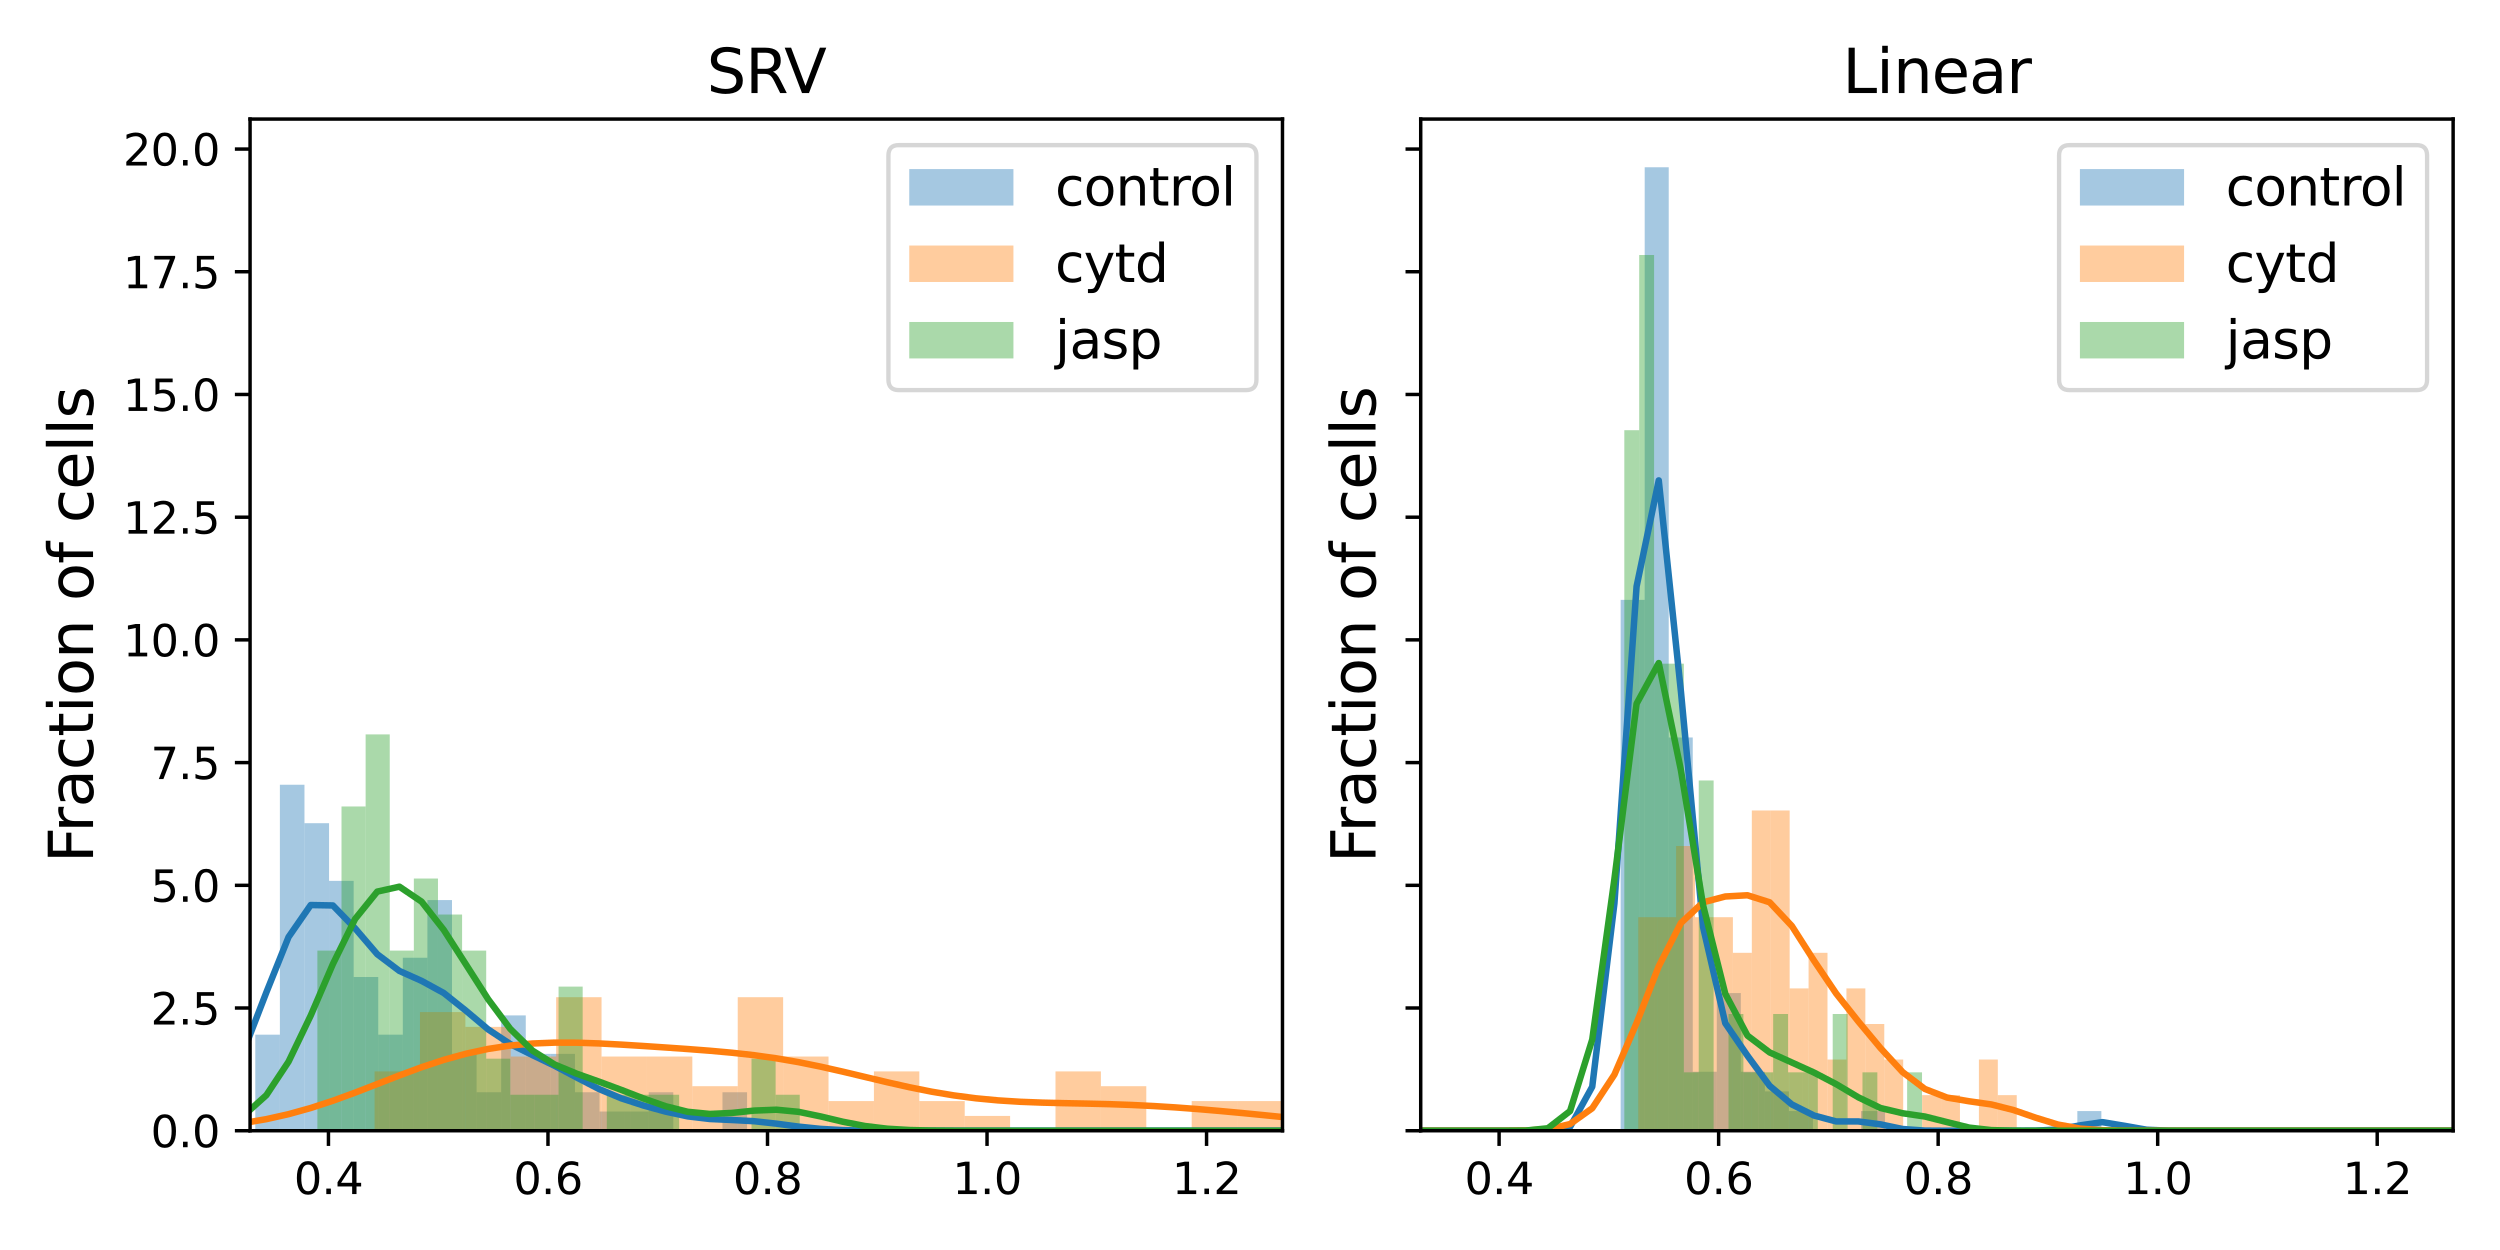 <?xml version="1.0" encoding="utf-8" standalone="no"?>
<!DOCTYPE svg PUBLIC "-//W3C//DTD SVG 1.1//EN"
  "http://www.w3.org/Graphics/SVG/1.1/DTD/svg11.dtd">
<svg xmlns:xlink="http://www.w3.org/1999/xlink" width="576pt" height="288pt" viewBox="0 0 576 288" xmlns="http://www.w3.org/2000/svg" version="1.1">
 <defs>
  <style type="text/css">*{stroke-linejoin: round; stroke-linecap: butt}</style>
 </defs>
 <g id="figure_1">
  <g id="patch_1">
   <path d="M 0 288 
L 576 288 
L 576 0 
L 0 0 
z
" style="fill: #ffffff"/>
  </g>
  <g id="axes_1">
   <g id="patch_2">
    <path d="M 57.615 260.522 
L 295.483 260.522 
L 295.483 27.438 
L 57.615 27.438 
z
" style="fill: #ffffff"/>
   </g>
   <g id="patch_3">
    <path d="M 58.82 260.522 
L 64.485 260.522 
L 64.485 238.38 
L 58.82 238.38 
z
" clip-path="url(#p8bedaf3cdc)" style="fill: #1f77b4; opacity: 0.4"/>
   </g>
   <g id="patch_4">
    <path d="M 64.485 260.522 
L 70.15 260.522 
L 70.15 180.81 
L 64.485 180.81 
z
" clip-path="url(#p8bedaf3cdc)" style="fill: #1f77b4; opacity: 0.4"/>
   </g>
   <g id="patch_5">
    <path d="M 70.15 260.522 
L 75.815 260.522 
L 75.815 189.667 
L 70.15 189.667 
z
" clip-path="url(#p8bedaf3cdc)" style="fill: #1f77b4; opacity: 0.4"/>
   </g>
   <g id="patch_6">
    <path d="M 75.815 260.522 
L 81.48 260.522 
L 81.48 202.952 
L 75.815 202.952 
z
" clip-path="url(#p8bedaf3cdc)" style="fill: #1f77b4; opacity: 0.4"/>
   </g>
   <g id="patch_7">
    <path d="M 81.48 260.522 
L 87.146 260.522 
L 87.146 225.094 
L 81.48 225.094 
z
" clip-path="url(#p8bedaf3cdc)" style="fill: #1f77b4; opacity: 0.4"/>
   </g>
   <g id="patch_8">
    <path d="M 87.146 260.522 
L 92.811 260.522 
L 92.811 238.38 
L 87.146 238.38 
z
" clip-path="url(#p8bedaf3cdc)" style="fill: #1f77b4; opacity: 0.4"/>
   </g>
   <g id="patch_9">
    <path d="M 92.811 260.522 
L 98.476 260.522 
L 98.476 220.666 
L 92.811 220.666 
z
" clip-path="url(#p8bedaf3cdc)" style="fill: #1f77b4; opacity: 0.4"/>
   </g>
   <g id="patch_10">
    <path d="M 98.476 260.522 
L 104.141 260.522 
L 104.141 207.381 
L 98.476 207.381 
z
" clip-path="url(#p8bedaf3cdc)" style="fill: #1f77b4; opacity: 0.4"/>
   </g>
   <g id="patch_11">
    <path d="M 104.141 260.522 
L 109.806 260.522 
L 109.806 242.808 
L 104.141 242.808 
z
" clip-path="url(#p8bedaf3cdc)" style="fill: #1f77b4; opacity: 0.4"/>
   </g>
   <g id="patch_12">
    <path d="M 109.806 260.522 
L 115.472 260.522 
L 115.472 251.665 
L 109.806 251.665 
z
" clip-path="url(#p8bedaf3cdc)" style="fill: #1f77b4; opacity: 0.4"/>
   </g>
   <g id="patch_13">
    <path d="M 115.472 260.522 
L 121.137 260.522 
L 121.137 233.951 
L 115.472 233.951 
z
" clip-path="url(#p8bedaf3cdc)" style="fill: #1f77b4; opacity: 0.4"/>
   </g>
   <g id="patch_14">
    <path d="M 121.137 260.522 
L 126.802 260.522 
L 126.802 242.808 
L 121.137 242.808 
z
" clip-path="url(#p8bedaf3cdc)" style="fill: #1f77b4; opacity: 0.4"/>
   </g>
   <g id="patch_15">
    <path d="M 126.802 260.522 
L 132.467 260.522 
L 132.467 242.808 
L 126.802 242.808 
z
" clip-path="url(#p8bedaf3cdc)" style="fill: #1f77b4; opacity: 0.4"/>
   </g>
   <g id="patch_16">
    <path d="M 132.467 260.522 
L 138.132 260.522 
L 138.132 251.665 
L 132.467 251.665 
z
" clip-path="url(#p8bedaf3cdc)" style="fill: #1f77b4; opacity: 0.4"/>
   </g>
   <g id="patch_17">
    <path d="M 138.132 260.522 
L 143.798 260.522 
L 143.798 256.093 
L 138.132 256.093 
z
" clip-path="url(#p8bedaf3cdc)" style="fill: #1f77b4; opacity: 0.4"/>
   </g>
   <g id="patch_18">
    <path d="M 143.798 260.522 
L 149.463 260.522 
L 149.463 256.093 
L 143.798 256.093 
z
" clip-path="url(#p8bedaf3cdc)" style="fill: #1f77b4; opacity: 0.4"/>
   </g>
   <g id="patch_19">
    <path d="M 149.463 260.522 
L 155.128 260.522 
L 155.128 251.665 
L 149.463 251.665 
z
" clip-path="url(#p8bedaf3cdc)" style="fill: #1f77b4; opacity: 0.4"/>
   </g>
   <g id="patch_20">
    <path d="M 155.128 260.522 
L 160.793 260.522 
L 160.793 260.522 
L 155.128 260.522 
z
" clip-path="url(#p8bedaf3cdc)" style="fill: #1f77b4; opacity: 0.4"/>
   </g>
   <g id="patch_21">
    <path d="M 160.793 260.522 
L 166.458 260.522 
L 166.458 260.522 
L 160.793 260.522 
z
" clip-path="url(#p8bedaf3cdc)" style="fill: #1f77b4; opacity: 0.4"/>
   </g>
   <g id="patch_22">
    <path d="M 166.458 260.522 
L 172.124 260.522 
L 172.124 251.665 
L 166.458 251.665 
z
" clip-path="url(#p8bedaf3cdc)" style="fill: #1f77b4; opacity: 0.4"/>
   </g>
   <g id="patch_23">
    <path d="M 86.303 260.522 
L 96.762 260.522 
L 96.762 246.849 
L 86.303 246.849 
z
" clip-path="url(#p8bedaf3cdc)" style="fill: #ff7f0e; opacity: 0.4"/>
   </g>
   <g id="patch_24">
    <path d="M 96.762 260.522 
L 107.221 260.522 
L 107.221 233.177 
L 96.762 233.177 
z
" clip-path="url(#p8bedaf3cdc)" style="fill: #ff7f0e; opacity: 0.4"/>
   </g>
   <g id="patch_25">
    <path d="M 107.221 260.522 
L 117.68 260.522 
L 117.68 236.595 
L 107.221 236.595 
z
" clip-path="url(#p8bedaf3cdc)" style="fill: #ff7f0e; opacity: 0.4"/>
   </g>
   <g id="patch_26">
    <path d="M 117.68 260.522 
L 128.139 260.522 
L 128.139 243.431 
L 117.68 243.431 
z
" clip-path="url(#p8bedaf3cdc)" style="fill: #ff7f0e; opacity: 0.4"/>
   </g>
   <g id="patch_27">
    <path d="M 128.139 260.522 
L 138.598 260.522 
L 138.598 229.759 
L 128.139 229.759 
z
" clip-path="url(#p8bedaf3cdc)" style="fill: #ff7f0e; opacity: 0.4"/>
   </g>
   <g id="patch_28">
    <path d="M 138.598 260.522 
L 149.057 260.522 
L 149.057 243.431 
L 138.598 243.431 
z
" clip-path="url(#p8bedaf3cdc)" style="fill: #ff7f0e; opacity: 0.4"/>
   </g>
   <g id="patch_29">
    <path d="M 149.057 260.522 
L 159.516 260.522 
L 159.516 243.431 
L 149.057 243.431 
z
" clip-path="url(#p8bedaf3cdc)" style="fill: #ff7f0e; opacity: 0.4"/>
   </g>
   <g id="patch_30">
    <path d="M 159.516 260.522 
L 169.975 260.522 
L 169.975 250.267 
L 159.516 250.267 
z
" clip-path="url(#p8bedaf3cdc)" style="fill: #ff7f0e; opacity: 0.4"/>
   </g>
   <g id="patch_31">
    <path d="M 169.975 260.522 
L 180.434 260.522 
L 180.434 229.759 
L 169.975 229.759 
z
" clip-path="url(#p8bedaf3cdc)" style="fill: #ff7f0e; opacity: 0.4"/>
   </g>
   <g id="patch_32">
    <path d="M 180.434 260.522 
L 190.893 260.522 
L 190.893 243.431 
L 180.434 243.431 
z
" clip-path="url(#p8bedaf3cdc)" style="fill: #ff7f0e; opacity: 0.4"/>
   </g>
   <g id="patch_33">
    <path d="M 190.893 260.522 
L 201.352 260.522 
L 201.352 253.686 
L 190.893 253.686 
z
" clip-path="url(#p8bedaf3cdc)" style="fill: #ff7f0e; opacity: 0.4"/>
   </g>
   <g id="patch_34">
    <path d="M 201.352 260.522 
L 211.811 260.522 
L 211.811 246.849 
L 201.352 246.849 
z
" clip-path="url(#p8bedaf3cdc)" style="fill: #ff7f0e; opacity: 0.4"/>
   </g>
   <g id="patch_35">
    <path d="M 211.811 260.522 
L 222.27 260.522 
L 222.27 253.686 
L 211.811 253.686 
z
" clip-path="url(#p8bedaf3cdc)" style="fill: #ff7f0e; opacity: 0.4"/>
   </g>
   <g id="patch_36">
    <path d="M 222.27 260.522 
L 232.729 260.522 
L 232.729 257.104 
L 222.27 257.104 
z
" clip-path="url(#p8bedaf3cdc)" style="fill: #ff7f0e; opacity: 0.4"/>
   </g>
   <g id="patch_37">
    <path d="M 232.729 260.522 
L 243.188 260.522 
L 243.188 260.522 
L 232.729 260.522 
z
" clip-path="url(#p8bedaf3cdc)" style="fill: #ff7f0e; opacity: 0.4"/>
   </g>
   <g id="patch_38">
    <path d="M 243.188 260.522 
L 253.647 260.522 
L 253.647 246.849 
L 243.188 246.849 
z
" clip-path="url(#p8bedaf3cdc)" style="fill: #ff7f0e; opacity: 0.4"/>
   </g>
   <g id="patch_39">
    <path d="M 253.647 260.522 
L 264.106 260.522 
L 264.106 250.267 
L 253.647 250.267 
z
" clip-path="url(#p8bedaf3cdc)" style="fill: #ff7f0e; opacity: 0.4"/>
   </g>
   <g id="patch_40">
    <path d="M 264.106 260.522 
L 274.565 260.522 
L 274.565 260.522 
L 264.106 260.522 
z
" clip-path="url(#p8bedaf3cdc)" style="fill: #ff7f0e; opacity: 0.4"/>
   </g>
   <g id="patch_41">
    <path d="M 274.565 260.522 
L 285.024 260.522 
L 285.024 253.686 
L 274.565 253.686 
z
" clip-path="url(#p8bedaf3cdc)" style="fill: #ff7f0e; opacity: 0.4"/>
   </g>
   <g id="patch_42">
    <path d="M 285.024 260.522 
L 295.483 260.522 
L 295.483 253.686 
L 285.024 253.686 
z
" clip-path="url(#p8bedaf3cdc)" style="fill: #ff7f0e; opacity: 0.4"/>
   </g>
   <g id="patch_43">
    <path d="M 73.125 260.522 
L 78.682 260.522 
L 78.682 219.014 
L 73.125 219.014 
z
" clip-path="url(#p8bedaf3cdc)" style="fill: #2ca02c; opacity: 0.4"/>
   </g>
   <g id="patch_44">
    <path d="M 78.682 260.522 
L 84.238 260.522 
L 84.238 185.808 
L 78.682 185.808 
z
" clip-path="url(#p8bedaf3cdc)" style="fill: #2ca02c; opacity: 0.4"/>
   </g>
   <g id="patch_45">
    <path d="M 84.238 260.522 
L 89.795 260.522 
L 89.795 169.205 
L 84.238 169.205 
z
" clip-path="url(#p8bedaf3cdc)" style="fill: #2ca02c; opacity: 0.4"/>
   </g>
   <g id="patch_46">
    <path d="M 89.795 260.522 
L 95.352 260.522 
L 95.352 219.014 
L 89.795 219.014 
z
" clip-path="url(#p8bedaf3cdc)" style="fill: #2ca02c; opacity: 0.4"/>
   </g>
   <g id="patch_47">
    <path d="M 95.352 260.522 
L 100.908 260.522 
L 100.908 202.411 
L 95.352 202.411 
z
" clip-path="url(#p8bedaf3cdc)" style="fill: #2ca02c; opacity: 0.4"/>
   </g>
   <g id="patch_48">
    <path d="M 100.908 260.522 
L 106.465 260.522 
L 106.465 210.713 
L 100.908 210.713 
z
" clip-path="url(#p8bedaf3cdc)" style="fill: #2ca02c; opacity: 0.4"/>
   </g>
   <g id="patch_49">
    <path d="M 106.465 260.522 
L 112.022 260.522 
L 112.022 219.014 
L 106.465 219.014 
z
" clip-path="url(#p8bedaf3cdc)" style="fill: #2ca02c; opacity: 0.4"/>
   </g>
   <g id="patch_50">
    <path d="M 112.022 260.522 
L 117.579 260.522 
L 117.579 243.919 
L 112.022 243.919 
z
" clip-path="url(#p8bedaf3cdc)" style="fill: #2ca02c; opacity: 0.4"/>
   </g>
   <g id="patch_51">
    <path d="M 117.579 260.522 
L 123.135 260.522 
L 123.135 252.22 
L 117.579 252.22 
z
" clip-path="url(#p8bedaf3cdc)" style="fill: #2ca02c; opacity: 0.4"/>
   </g>
   <g id="patch_52">
    <path d="M 123.135 260.522 
L 128.692 260.522 
L 128.692 252.22 
L 123.135 252.22 
z
" clip-path="url(#p8bedaf3cdc)" style="fill: #2ca02c; opacity: 0.4"/>
   </g>
   <g id="patch_53">
    <path d="M 128.692 260.522 
L 134.249 260.522 
L 134.249 227.316 
L 128.692 227.316 
z
" clip-path="url(#p8bedaf3cdc)" style="fill: #2ca02c; opacity: 0.4"/>
   </g>
   <g id="patch_54">
    <path d="M 134.249 260.522 
L 139.805 260.522 
L 139.805 260.522 
L 134.249 260.522 
z
" clip-path="url(#p8bedaf3cdc)" style="fill: #2ca02c; opacity: 0.4"/>
   </g>
   <g id="patch_55">
    <path d="M 139.805 260.522 
L 145.362 260.522 
L 145.362 252.22 
L 139.805 252.22 
z
" clip-path="url(#p8bedaf3cdc)" style="fill: #2ca02c; opacity: 0.4"/>
   </g>
   <g id="patch_56">
    <path d="M 145.362 260.522 
L 150.919 260.522 
L 150.919 252.22 
L 145.362 252.22 
z
" clip-path="url(#p8bedaf3cdc)" style="fill: #2ca02c; opacity: 0.4"/>
   </g>
   <g id="patch_57">
    <path d="M 150.919 260.522 
L 156.476 260.522 
L 156.476 252.22 
L 150.919 252.22 
z
" clip-path="url(#p8bedaf3cdc)" style="fill: #2ca02c; opacity: 0.4"/>
   </g>
   <g id="patch_58">
    <path d="M 156.476 260.522 
L 162.032 260.522 
L 162.032 260.522 
L 156.476 260.522 
z
" clip-path="url(#p8bedaf3cdc)" style="fill: #2ca02c; opacity: 0.4"/>
   </g>
   <g id="patch_59">
    <path d="M 162.032 260.522 
L 167.589 260.522 
L 167.589 260.522 
L 162.032 260.522 
z
" clip-path="url(#p8bedaf3cdc)" style="fill: #2ca02c; opacity: 0.4"/>
   </g>
   <g id="patch_60">
    <path d="M 167.589 260.522 
L 173.146 260.522 
L 173.146 260.522 
L 167.589 260.522 
z
" clip-path="url(#p8bedaf3cdc)" style="fill: #2ca02c; opacity: 0.4"/>
   </g>
   <g id="patch_61">
    <path d="M 173.146 260.522 
L 178.702 260.522 
L 178.702 243.919 
L 173.146 243.919 
z
" clip-path="url(#p8bedaf3cdc)" style="fill: #2ca02c; opacity: 0.4"/>
   </g>
   <g id="patch_62">
    <path d="M 178.702 260.522 
L 184.259 260.522 
L 184.259 252.22 
L 178.702 252.22 
z
" clip-path="url(#p8bedaf3cdc)" style="fill: #2ca02c; opacity: 0.4"/>
   </g>
   <g id="matplotlib.axis_1">
    <g id="xtick_1">
     <g id="line2d_1">
      <defs>
       <path id="ma694774310" d="M 0 0 
L 0 3.5 
" style="stroke: #000000; stroke-width: 0.8"/>
      </defs>
      <g>
       <use xlink:href="#ma694774310" x="75.676" y="260.522" style="stroke: #000000; stroke-width: 0.8"/>
      </g>
     </g>
     <g id="text_1">
      <!-- 0.4 -->
      <g transform="translate(67.724 275.12) scale(0.1 -0.1)">
       <defs>
        <path id="DejaVuSans-30" d="M 2034 4250 
Q 1547 4250 1301 3770 
Q 1056 3291 1056 2328 
Q 1056 1369 1301 889 
Q 1547 409 2034 409 
Q 2525 409 2770 889 
Q 3016 1369 3016 2328 
Q 3016 3291 2770 3770 
Q 2525 4250 2034 4250 
z
M 2034 4750 
Q 2819 4750 3233 4129 
Q 3647 3509 3647 2328 
Q 3647 1150 3233 529 
Q 2819 -91 2034 -91 
Q 1250 -91 836 529 
Q 422 1150 422 2328 
Q 422 3509 836 4129 
Q 1250 4750 2034 4750 
z
" transform="scale(0.016)"/>
        <path id="DejaVuSans-2e" d="M 684 794 
L 1344 794 
L 1344 0 
L 684 0 
L 684 794 
z
" transform="scale(0.016)"/>
        <path id="DejaVuSans-34" d="M 2419 4116 
L 825 1625 
L 2419 1625 
L 2419 4116 
z
M 2253 4666 
L 3047 4666 
L 3047 1625 
L 3713 1625 
L 3713 1100 
L 3047 1100 
L 3047 0 
L 2419 0 
L 2419 1100 
L 313 1100 
L 313 1709 
L 2253 4666 
z
" transform="scale(0.016)"/>
       </defs>
       <use xlink:href="#DejaVuSans-30"/>
       <use xlink:href="#DejaVuSans-2e" x="63.623"/>
       <use xlink:href="#DejaVuSans-34" x="95.41"/>
      </g>
     </g>
    </g>
    <g id="xtick_2">
     <g id="line2d_2">
      <g>
       <use xlink:href="#ma694774310" x="126.255" y="260.522" style="stroke: #000000; stroke-width: 0.8"/>
      </g>
     </g>
     <g id="text_2">
      <!-- 0.6 -->
      <g transform="translate(118.303 275.12) scale(0.1 -0.1)">
       <defs>
        <path id="DejaVuSans-36" d="M 2113 2584 
Q 1688 2584 1439 2293 
Q 1191 2003 1191 1497 
Q 1191 994 1439 701 
Q 1688 409 2113 409 
Q 2538 409 2786 701 
Q 3034 994 3034 1497 
Q 3034 2003 2786 2293 
Q 2538 2584 2113 2584 
z
M 3366 4563 
L 3366 3988 
Q 3128 4100 2886 4159 
Q 2644 4219 2406 4219 
Q 1781 4219 1451 3797 
Q 1122 3375 1075 2522 
Q 1259 2794 1537 2939 
Q 1816 3084 2150 3084 
Q 2853 3084 3261 2657 
Q 3669 2231 3669 1497 
Q 3669 778 3244 343 
Q 2819 -91 2113 -91 
Q 1303 -91 875 529 
Q 447 1150 447 2328 
Q 447 3434 972 4092 
Q 1497 4750 2381 4750 
Q 2619 4750 2861 4703 
Q 3103 4656 3366 4563 
z
" transform="scale(0.016)"/>
       </defs>
       <use xlink:href="#DejaVuSans-30"/>
       <use xlink:href="#DejaVuSans-2e" x="63.623"/>
       <use xlink:href="#DejaVuSans-36" x="95.41"/>
      </g>
     </g>
    </g>
    <g id="xtick_3">
     <g id="line2d_3">
      <g>
       <use xlink:href="#ma694774310" x="176.834" y="260.522" style="stroke: #000000; stroke-width: 0.8"/>
      </g>
     </g>
     <g id="text_3">
      <!-- 0.8 -->
      <g transform="translate(168.882 275.12) scale(0.1 -0.1)">
       <defs>
        <path id="DejaVuSans-38" d="M 2034 2216 
Q 1584 2216 1326 1975 
Q 1069 1734 1069 1313 
Q 1069 891 1326 650 
Q 1584 409 2034 409 
Q 2484 409 2743 651 
Q 3003 894 3003 1313 
Q 3003 1734 2745 1975 
Q 2488 2216 2034 2216 
z
M 1403 2484 
Q 997 2584 770 2862 
Q 544 3141 544 3541 
Q 544 4100 942 4425 
Q 1341 4750 2034 4750 
Q 2731 4750 3128 4425 
Q 3525 4100 3525 3541 
Q 3525 3141 3298 2862 
Q 3072 2584 2669 2484 
Q 3125 2378 3379 2068 
Q 3634 1759 3634 1313 
Q 3634 634 3220 271 
Q 2806 -91 2034 -91 
Q 1263 -91 848 271 
Q 434 634 434 1313 
Q 434 1759 690 2068 
Q 947 2378 1403 2484 
z
M 1172 3481 
Q 1172 3119 1398 2916 
Q 1625 2713 2034 2713 
Q 2441 2713 2670 2916 
Q 2900 3119 2900 3481 
Q 2900 3844 2670 4047 
Q 2441 4250 2034 4250 
Q 1625 4250 1398 4047 
Q 1172 3844 1172 3481 
z
" transform="scale(0.016)"/>
       </defs>
       <use xlink:href="#DejaVuSans-30"/>
       <use xlink:href="#DejaVuSans-2e" x="63.623"/>
       <use xlink:href="#DejaVuSans-38" x="95.41"/>
      </g>
     </g>
    </g>
    <g id="xtick_4">
     <g id="line2d_4">
      <g>
       <use xlink:href="#ma694774310" x="227.412" y="260.522" style="stroke: #000000; stroke-width: 0.8"/>
      </g>
     </g>
     <g id="text_4">
      <!-- 1.0 -->
      <g transform="translate(219.461 275.12) scale(0.1 -0.1)">
       <defs>
        <path id="DejaVuSans-31" d="M 794 531 
L 1825 531 
L 1825 4091 
L 703 3866 
L 703 4441 
L 1819 4666 
L 2450 4666 
L 2450 531 
L 3481 531 
L 3481 0 
L 794 0 
L 794 531 
z
" transform="scale(0.016)"/>
       </defs>
       <use xlink:href="#DejaVuSans-31"/>
       <use xlink:href="#DejaVuSans-2e" x="63.623"/>
       <use xlink:href="#DejaVuSans-30" x="95.41"/>
      </g>
     </g>
    </g>
    <g id="xtick_5">
     <g id="line2d_5">
      <g>
       <use xlink:href="#ma694774310" x="277.991" y="260.522" style="stroke: #000000; stroke-width: 0.8"/>
      </g>
     </g>
     <g id="text_5">
      <!-- 1.2 -->
      <g transform="translate(270.039 275.12) scale(0.1 -0.1)">
       <defs>
        <path id="DejaVuSans-32" d="M 1228 531 
L 3431 531 
L 3431 0 
L 469 0 
L 469 531 
Q 828 903 1448 1529 
Q 2069 2156 2228 2338 
Q 2531 2678 2651 2914 
Q 2772 3150 2772 3378 
Q 2772 3750 2511 3984 
Q 2250 4219 1831 4219 
Q 1534 4219 1204 4116 
Q 875 4013 500 3803 
L 500 4441 
Q 881 4594 1212 4672 
Q 1544 4750 1819 4750 
Q 2544 4750 2975 4387 
Q 3406 4025 3406 3419 
Q 3406 3131 3298 2873 
Q 3191 2616 2906 2266 
Q 2828 2175 2409 1742 
Q 1991 1309 1228 531 
z
" transform="scale(0.016)"/>
       </defs>
       <use xlink:href="#DejaVuSans-31"/>
       <use xlink:href="#DejaVuSans-2e" x="63.623"/>
       <use xlink:href="#DejaVuSans-32" x="95.41"/>
      </g>
     </g>
    </g>
   </g>
   <g id="matplotlib.axis_2">
    <g id="ytick_1">
     <g id="line2d_6">
      <defs>
       <path id="m6fae8d2505" d="M 0 0 
L -3.5 0 
" style="stroke: #000000; stroke-width: 0.8"/>
      </defs>
      <g>
       <use xlink:href="#m6fae8d2505" x="57.615" y="260.522" style="stroke: #000000; stroke-width: 0.8"/>
      </g>
     </g>
     <g id="text_6">
      <!-- 0.0 -->
      <g transform="translate(34.712 264.321) scale(0.1 -0.1)">
       <use xlink:href="#DejaVuSans-30"/>
       <use xlink:href="#DejaVuSans-2e" x="63.623"/>
       <use xlink:href="#DejaVuSans-30" x="95.41"/>
      </g>
     </g>
    </g>
    <g id="ytick_2">
     <g id="line2d_7">
      <g>
       <use xlink:href="#m6fae8d2505" x="57.615" y="232.249" style="stroke: #000000; stroke-width: 0.8"/>
      </g>
     </g>
     <g id="text_7">
      <!-- 2.5 -->
      <g transform="translate(34.712 236.048) scale(0.1 -0.1)">
       <defs>
        <path id="DejaVuSans-35" d="M 691 4666 
L 3169 4666 
L 3169 4134 
L 1269 4134 
L 1269 2991 
Q 1406 3038 1543 3061 
Q 1681 3084 1819 3084 
Q 2600 3084 3056 2656 
Q 3513 2228 3513 1497 
Q 3513 744 3044 326 
Q 2575 -91 1722 -91 
Q 1428 -91 1123 -41 
Q 819 9 494 109 
L 494 744 
Q 775 591 1075 516 
Q 1375 441 1709 441 
Q 2250 441 2565 725 
Q 2881 1009 2881 1497 
Q 2881 1984 2565 2268 
Q 2250 2553 1709 2553 
Q 1456 2553 1204 2497 
Q 953 2441 691 2322 
L 691 4666 
z
" transform="scale(0.016)"/>
       </defs>
       <use xlink:href="#DejaVuSans-32"/>
       <use xlink:href="#DejaVuSans-2e" x="63.623"/>
       <use xlink:href="#DejaVuSans-35" x="95.41"/>
      </g>
     </g>
    </g>
    <g id="ytick_3">
     <g id="line2d_8">
      <g>
       <use xlink:href="#m6fae8d2505" x="57.615" y="203.976" style="stroke: #000000; stroke-width: 0.8"/>
      </g>
     </g>
     <g id="text_8">
      <!-- 5.0 -->
      <g transform="translate(34.712 207.775) scale(0.1 -0.1)">
       <use xlink:href="#DejaVuSans-35"/>
       <use xlink:href="#DejaVuSans-2e" x="63.623"/>
       <use xlink:href="#DejaVuSans-30" x="95.41"/>
      </g>
     </g>
    </g>
    <g id="ytick_4">
     <g id="line2d_9">
      <g>
       <use xlink:href="#m6fae8d2505" x="57.615" y="175.703" style="stroke: #000000; stroke-width: 0.8"/>
      </g>
     </g>
     <g id="text_9">
      <!-- 7.5 -->
      <g transform="translate(34.712 179.502) scale(0.1 -0.1)">
       <defs>
        <path id="DejaVuSans-37" d="M 525 4666 
L 3525 4666 
L 3525 4397 
L 1831 0 
L 1172 0 
L 2766 4134 
L 525 4134 
L 525 4666 
z
" transform="scale(0.016)"/>
       </defs>
       <use xlink:href="#DejaVuSans-37"/>
       <use xlink:href="#DejaVuSans-2e" x="63.623"/>
       <use xlink:href="#DejaVuSans-35" x="95.41"/>
      </g>
     </g>
    </g>
    <g id="ytick_5">
     <g id="line2d_10">
      <g>
       <use xlink:href="#m6fae8d2505" x="57.615" y="147.43" style="stroke: #000000; stroke-width: 0.8"/>
      </g>
     </g>
     <g id="text_10">
      <!-- 10.0 -->
      <g transform="translate(28.349 151.229) scale(0.1 -0.1)">
       <use xlink:href="#DejaVuSans-31"/>
       <use xlink:href="#DejaVuSans-30" x="63.623"/>
       <use xlink:href="#DejaVuSans-2e" x="127.246"/>
       <use xlink:href="#DejaVuSans-30" x="159.033"/>
      </g>
     </g>
    </g>
    <g id="ytick_6">
     <g id="line2d_11">
      <g>
       <use xlink:href="#m6fae8d2505" x="57.615" y="119.157" style="stroke: #000000; stroke-width: 0.8"/>
      </g>
     </g>
     <g id="text_11">
      <!-- 12.5 -->
      <g transform="translate(28.349 122.956) scale(0.1 -0.1)">
       <use xlink:href="#DejaVuSans-31"/>
       <use xlink:href="#DejaVuSans-32" x="63.623"/>
       <use xlink:href="#DejaVuSans-2e" x="127.246"/>
       <use xlink:href="#DejaVuSans-35" x="159.033"/>
      </g>
     </g>
    </g>
    <g id="ytick_7">
     <g id="line2d_12">
      <g>
       <use xlink:href="#m6fae8d2505" x="57.615" y="90.884" style="stroke: #000000; stroke-width: 0.8"/>
      </g>
     </g>
     <g id="text_12">
      <!-- 15.0 -->
      <g transform="translate(28.349 94.683) scale(0.1 -0.1)">
       <use xlink:href="#DejaVuSans-31"/>
       <use xlink:href="#DejaVuSans-35" x="63.623"/>
       <use xlink:href="#DejaVuSans-2e" x="127.246"/>
       <use xlink:href="#DejaVuSans-30" x="159.033"/>
      </g>
     </g>
    </g>
    <g id="ytick_8">
     <g id="line2d_13">
      <g>
       <use xlink:href="#m6fae8d2505" x="57.615" y="62.611" style="stroke: #000000; stroke-width: 0.8"/>
      </g>
     </g>
     <g id="text_13">
      <!-- 17.5 -->
      <g transform="translate(28.349 66.41) scale(0.1 -0.1)">
       <use xlink:href="#DejaVuSans-31"/>
       <use xlink:href="#DejaVuSans-37" x="63.623"/>
       <use xlink:href="#DejaVuSans-2e" x="127.246"/>
       <use xlink:href="#DejaVuSans-35" x="159.033"/>
      </g>
     </g>
    </g>
    <g id="ytick_9">
     <g id="line2d_14">
      <g>
       <use xlink:href="#m6fae8d2505" x="57.615" y="34.338" style="stroke: #000000; stroke-width: 0.8"/>
      </g>
     </g>
     <g id="text_14">
      <!-- 20.0 -->
      <g transform="translate(28.349 38.137) scale(0.1 -0.1)">
       <use xlink:href="#DejaVuSans-32"/>
       <use xlink:href="#DejaVuSans-30" x="63.623"/>
       <use xlink:href="#DejaVuSans-2e" x="127.246"/>
       <use xlink:href="#DejaVuSans-30" x="159.033"/>
      </g>
     </g>
    </g>
    <g id="text_15">
     <!-- Fraction of cells -->
     <g transform="translate(21.438 198.812) rotate(-90) scale(0.14 -0.14)">
      <defs>
       <path id="DejaVuSans-46" d="M 628 4666 
L 3309 4666 
L 3309 4134 
L 1259 4134 
L 1259 2759 
L 3109 2759 
L 3109 2228 
L 1259 2228 
L 1259 0 
L 628 0 
L 628 4666 
z
" transform="scale(0.016)"/>
       <path id="DejaVuSans-72" d="M 2631 2963 
Q 2534 3019 2420 3045 
Q 2306 3072 2169 3072 
Q 1681 3072 1420 2755 
Q 1159 2438 1159 1844 
L 1159 0 
L 581 0 
L 581 3500 
L 1159 3500 
L 1159 2956 
Q 1341 3275 1631 3429 
Q 1922 3584 2338 3584 
Q 2397 3584 2469 3576 
Q 2541 3569 2628 3553 
L 2631 2963 
z
" transform="scale(0.016)"/>
       <path id="DejaVuSans-61" d="M 2194 1759 
Q 1497 1759 1228 1600 
Q 959 1441 959 1056 
Q 959 750 1161 570 
Q 1363 391 1709 391 
Q 2188 391 2477 730 
Q 2766 1069 2766 1631 
L 2766 1759 
L 2194 1759 
z
M 3341 1997 
L 3341 0 
L 2766 0 
L 2766 531 
Q 2569 213 2275 61 
Q 1981 -91 1556 -91 
Q 1019 -91 701 211 
Q 384 513 384 1019 
Q 384 1609 779 1909 
Q 1175 2209 1959 2209 
L 2766 2209 
L 2766 2266 
Q 2766 2663 2505 2880 
Q 2244 3097 1772 3097 
Q 1472 3097 1187 3025 
Q 903 2953 641 2809 
L 641 3341 
Q 956 3463 1253 3523 
Q 1550 3584 1831 3584 
Q 2591 3584 2966 3190 
Q 3341 2797 3341 1997 
z
" transform="scale(0.016)"/>
       <path id="DejaVuSans-63" d="M 3122 3366 
L 3122 2828 
Q 2878 2963 2633 3030 
Q 2388 3097 2138 3097 
Q 1578 3097 1268 2742 
Q 959 2388 959 1747 
Q 959 1106 1268 751 
Q 1578 397 2138 397 
Q 2388 397 2633 464 
Q 2878 531 3122 666 
L 3122 134 
Q 2881 22 2623 -34 
Q 2366 -91 2075 -91 
Q 1284 -91 818 406 
Q 353 903 353 1747 
Q 353 2603 823 3093 
Q 1294 3584 2113 3584 
Q 2378 3584 2631 3529 
Q 2884 3475 3122 3366 
z
" transform="scale(0.016)"/>
       <path id="DejaVuSans-74" d="M 1172 4494 
L 1172 3500 
L 2356 3500 
L 2356 3053 
L 1172 3053 
L 1172 1153 
Q 1172 725 1289 603 
Q 1406 481 1766 481 
L 2356 481 
L 2356 0 
L 1766 0 
Q 1100 0 847 248 
Q 594 497 594 1153 
L 594 3053 
L 172 3053 
L 172 3500 
L 594 3500 
L 594 4494 
L 1172 4494 
z
" transform="scale(0.016)"/>
       <path id="DejaVuSans-69" d="M 603 3500 
L 1178 3500 
L 1178 0 
L 603 0 
L 603 3500 
z
M 603 4863 
L 1178 4863 
L 1178 4134 
L 603 4134 
L 603 4863 
z
" transform="scale(0.016)"/>
       <path id="DejaVuSans-6f" d="M 1959 3097 
Q 1497 3097 1228 2736 
Q 959 2375 959 1747 
Q 959 1119 1226 758 
Q 1494 397 1959 397 
Q 2419 397 2687 759 
Q 2956 1122 2956 1747 
Q 2956 2369 2687 2733 
Q 2419 3097 1959 3097 
z
M 1959 3584 
Q 2709 3584 3137 3096 
Q 3566 2609 3566 1747 
Q 3566 888 3137 398 
Q 2709 -91 1959 -91 
Q 1206 -91 779 398 
Q 353 888 353 1747 
Q 353 2609 779 3096 
Q 1206 3584 1959 3584 
z
" transform="scale(0.016)"/>
       <path id="DejaVuSans-6e" d="M 3513 2113 
L 3513 0 
L 2938 0 
L 2938 2094 
Q 2938 2591 2744 2837 
Q 2550 3084 2163 3084 
Q 1697 3084 1428 2787 
Q 1159 2491 1159 1978 
L 1159 0 
L 581 0 
L 581 3500 
L 1159 3500 
L 1159 2956 
Q 1366 3272 1645 3428 
Q 1925 3584 2291 3584 
Q 2894 3584 3203 3211 
Q 3513 2838 3513 2113 
z
" transform="scale(0.016)"/>
       <path id="DejaVuSans-20" transform="scale(0.016)"/>
       <path id="DejaVuSans-66" d="M 2375 4863 
L 2375 4384 
L 1825 4384 
Q 1516 4384 1395 4259 
Q 1275 4134 1275 3809 
L 1275 3500 
L 2222 3500 
L 2222 3053 
L 1275 3053 
L 1275 0 
L 697 0 
L 697 3053 
L 147 3053 
L 147 3500 
L 697 3500 
L 697 3744 
Q 697 4328 969 4595 
Q 1241 4863 1831 4863 
L 2375 4863 
z
" transform="scale(0.016)"/>
       <path id="DejaVuSans-65" d="M 3597 1894 
L 3597 1613 
L 953 1613 
Q 991 1019 1311 708 
Q 1631 397 2203 397 
Q 2534 397 2845 478 
Q 3156 559 3463 722 
L 3463 178 
Q 3153 47 2828 -22 
Q 2503 -91 2169 -91 
Q 1331 -91 842 396 
Q 353 884 353 1716 
Q 353 2575 817 3079 
Q 1281 3584 2069 3584 
Q 2775 3584 3186 3129 
Q 3597 2675 3597 1894 
z
M 3022 2063 
Q 3016 2534 2758 2815 
Q 2500 3097 2075 3097 
Q 1594 3097 1305 2825 
Q 1016 2553 972 2059 
L 3022 2063 
z
" transform="scale(0.016)"/>
       <path id="DejaVuSans-6c" d="M 603 4863 
L 1178 4863 
L 1178 0 
L 603 0 
L 603 4863 
z
" transform="scale(0.016)"/>
       <path id="DejaVuSans-73" d="M 2834 3397 
L 2834 2853 
Q 2591 2978 2328 3040 
Q 2066 3103 1784 3103 
Q 1356 3103 1142 2972 
Q 928 2841 928 2578 
Q 928 2378 1081 2264 
Q 1234 2150 1697 2047 
L 1894 2003 
Q 2506 1872 2764 1633 
Q 3022 1394 3022 966 
Q 3022 478 2636 193 
Q 2250 -91 1575 -91 
Q 1294 -91 989 -36 
Q 684 19 347 128 
L 347 722 
Q 666 556 975 473 
Q 1284 391 1588 391 
Q 1994 391 2212 530 
Q 2431 669 2431 922 
Q 2431 1156 2273 1281 
Q 2116 1406 1581 1522 
L 1381 1569 
Q 847 1681 609 1914 
Q 372 2147 372 2553 
Q 372 3047 722 3315 
Q 1072 3584 1716 3584 
Q 2034 3584 2315 3537 
Q 2597 3491 2834 3397 
z
" transform="scale(0.016)"/>
      </defs>
      <use xlink:href="#DejaVuSans-46"/>
      <use xlink:href="#DejaVuSans-72" x="50.27"/>
      <use xlink:href="#DejaVuSans-61" x="91.383"/>
      <use xlink:href="#DejaVuSans-63" x="152.662"/>
      <use xlink:href="#DejaVuSans-74" x="207.643"/>
      <use xlink:href="#DejaVuSans-69" x="246.852"/>
      <use xlink:href="#DejaVuSans-6f" x="274.635"/>
      <use xlink:href="#DejaVuSans-6e" x="335.816"/>
      <use xlink:href="#DejaVuSans-20" x="399.195"/>
      <use xlink:href="#DejaVuSans-6f" x="430.982"/>
      <use xlink:href="#DejaVuSans-66" x="492.164"/>
      <use xlink:href="#DejaVuSans-20" x="527.369"/>
      <use xlink:href="#DejaVuSans-63" x="559.156"/>
      <use xlink:href="#DejaVuSans-65" x="614.137"/>
      <use xlink:href="#DejaVuSans-6c" x="675.66"/>
      <use xlink:href="#DejaVuSans-6c" x="703.443"/>
      <use xlink:href="#DejaVuSans-73" x="731.227"/>
     </g>
    </g>
   </g>
   <g id="line2d_15">
    <path d="M -1 260.522 
L 0.063 260.522 
L 5.172 260.522 
L 10.281 260.522 
L 15.39 260.522 
L 20.499 260.521 
L 25.608 260.515 
L 30.717 260.474 
L 35.826 260.273 
L 40.935 259.494 
L 46.044 257.15 
L 51.153 251.674 
L 56.262 241.859 
L 61.371 228.631 
L 66.48 215.896 
L 71.589 208.52 
L 76.698 208.617 
L 81.807 213.887 
L 86.916 219.852 
L 92.025 223.707 
L 97.134 225.995 
L 102.243 228.79 
L 107.352 232.869 
L 112.461 237.171 
L 117.57 240.557 
L 122.679 243.1 
L 127.787 245.559 
L 132.896 248.274 
L 138.005 250.908 
L 143.114 253.046 
L 148.223 254.709 
L 153.332 256.113 
L 158.441 257.213 
L 163.55 257.819 
L 168.659 258.052 
L 173.768 258.33 
L 178.877 258.889 
L 183.986 259.569 
L 189.095 260.097 
L 194.204 260.378 
L 199.313 260.485 
L 204.422 260.515 
L 209.531 260.521 
L 214.64 260.522 
L 219.749 260.522 
L 224.858 260.522 
L 229.967 260.522 
L 235.076 260.522 
L 240.185 260.522 
L 245.294 260.522 
L 250.403 260.522 
L 255.512 260.522 
L 260.621 260.522 
L 265.73 260.522 
L 270.839 260.522 
L 275.947 260.522 
L 281.056 260.522 
L 286.165 260.522 
L 291.274 260.522 
L 296.383 260.522 
L 301.492 260.522 
L 306.601 260.522 
L 311.71 260.522 
L 316.819 260.522 
L 321.928 260.522 
L 327.037 260.522 
L 332.146 260.522 
L 337.255 260.522 
L 342.364 260.522 
L 347.473 260.522 
L 352.582 260.522 
L 357.691 260.522 
L 362.8 260.522 
L 367.909 260.522 
L 373.018 260.522 
L 378.127 260.522 
L 383.236 260.522 
L 388.345 260.522 
L 393.454 260.522 
L 398.563 260.522 
L 403.672 260.522 
L 408.781 260.522 
L 413.89 260.522 
L 418.998 260.522 
L 424.107 260.522 
L 429.216 260.522 
L 434.325 260.522 
L 439.434 260.522 
L 444.543 260.522 
L 449.652 260.522 
L 454.761 260.522 
L 459.87 260.522 
L 464.979 260.522 
L 470.088 260.522 
L 475.197 260.522 
L 480.306 260.522 
" clip-path="url(#p8bedaf3cdc)" style="fill: none; stroke: #1f77b4; stroke-width: 1.5; stroke-linecap: square"/>
   </g>
   <g id="line2d_16">
    <path d="M -1 260.521 
L 0.063 260.521 
L 5.172 260.519 
L 10.281 260.515 
L 15.39 260.507 
L 20.499 260.49 
L 25.608 260.457 
L 30.717 260.395 
L 35.826 260.286 
L 40.935 260.104 
L 46.044 259.812 
L 51.153 259.369 
L 56.262 258.73 
L 61.371 257.851 
L 66.48 256.706 
L 71.589 255.285 
L 76.698 253.614 
L 81.807 251.745 
L 86.916 249.765 
L 92.025 247.777 
L 97.134 245.888 
L 102.243 244.197 
L 107.352 242.778 
L 112.461 241.673 
L 117.57 240.894 
L 122.679 240.423 
L 127.787 240.222 
L 132.896 240.236 
L 138.005 240.407 
L 143.114 240.676 
L 148.223 240.997 
L 153.332 241.34 
L 158.441 241.698 
L 163.55 242.09 
L 168.659 242.549 
L 173.768 243.121 
L 178.877 243.839 
L 183.986 244.721 
L 189.095 245.758 
L 194.204 246.914 
L 199.313 248.134 
L 204.422 249.35 
L 209.531 250.499 
L 214.64 251.522 
L 219.749 252.379 
L 224.858 253.049 
L 229.967 253.532 
L 235.076 253.852 
L 240.185 254.047 
L 245.294 254.17 
L 250.403 254.272 
L 255.512 254.397 
L 260.621 254.578 
L 265.73 254.828 
L 270.839 255.148 
L 275.947 255.532 
L 281.056 255.967 
L 286.165 256.44 
L 291.274 256.94 
L 296.383 257.452 
L 301.492 257.962 
L 306.601 258.451 
L 311.71 258.904 
L 316.819 259.303 
L 321.928 259.64 
L 327.037 259.91 
L 332.146 260.116 
L 337.255 260.264 
L 342.364 260.365 
L 347.473 260.431 
L 352.582 260.472 
L 357.691 260.496 
L 362.8 260.509 
L 367.909 260.516 
L 373.018 260.519 
L 378.127 260.521 
L 383.236 260.521 
L 388.345 260.522 
L 393.454 260.522 
L 398.563 260.522 
L 403.672 260.522 
L 408.781 260.522 
L 413.89 260.522 
L 418.998 260.522 
L 424.107 260.522 
L 429.216 260.522 
L 434.325 260.522 
L 439.434 260.522 
L 444.543 260.522 
L 449.652 260.522 
L 454.761 260.522 
L 459.87 260.522 
L 464.979 260.522 
L 470.088 260.522 
L 475.197 260.522 
L 480.306 260.522 
" clip-path="url(#p8bedaf3cdc)" style="fill: none; stroke: #ff7f0e; stroke-width: 1.5; stroke-linecap: square"/>
   </g>
   <g id="line2d_17">
    <path d="M -1 260.522 
L 0.063 260.522 
L 5.172 260.522 
L 10.281 260.522 
L 15.39 260.522 
L 20.499 260.522 
L 25.608 260.521 
L 30.717 260.518 
L 35.826 260.499 
L 40.935 260.416 
L 46.044 260.109 
L 51.153 259.191 
L 56.262 256.927 
L 61.371 252.324 
L 66.48 244.61 
L 71.589 233.985 
L 76.698 222.115 
L 81.807 211.742 
L 86.916 205.427 
L 92.025 204.29 
L 97.134 207.744 
L 102.243 214.254 
L 107.352 222.209 
L 112.461 230.208 
L 117.57 237.064 
L 122.679 242.06 
L 127.787 245.264 
L 132.896 247.387 
L 138.005 249.202 
L 143.114 251.1 
L 148.223 253.07 
L 153.332 254.868 
L 158.441 256.153 
L 163.55 256.655 
L 168.659 256.414 
L 173.768 255.881 
L 178.877 255.676 
L 183.986 256.165 
L 189.095 257.23 
L 194.204 258.449 
L 199.313 259.437 
L 204.422 260.051 
L 209.531 260.353 
L 214.64 260.472 
L 219.749 260.51 
L 224.858 260.519 
L 229.967 260.521 
L 235.076 260.522 
L 240.185 260.522 
L 245.294 260.522 
L 250.403 260.522 
L 255.512 260.522 
L 260.621 260.522 
L 265.73 260.522 
L 270.839 260.522 
L 275.947 260.522 
L 281.056 260.522 
L 286.165 260.522 
L 291.274 260.522 
L 296.383 260.522 
L 301.492 260.522 
L 306.601 260.522 
L 311.71 260.522 
L 316.819 260.522 
L 321.928 260.522 
L 327.037 260.522 
L 332.146 260.522 
L 337.255 260.522 
L 342.364 260.522 
L 347.473 260.522 
L 352.582 260.522 
L 357.691 260.522 
L 362.8 260.522 
L 367.909 260.522 
L 373.018 260.522 
L 378.127 260.522 
L 383.236 260.522 
L 388.345 260.522 
L 393.454 260.522 
L 398.563 260.522 
L 403.672 260.522 
L 408.781 260.522 
L 413.89 260.522 
L 418.998 260.522 
L 424.107 260.522 
L 429.216 260.522 
L 434.325 260.522 
L 439.434 260.522 
L 444.543 260.522 
L 449.652 260.522 
L 454.761 260.522 
L 459.87 260.522 
L 464.979 260.522 
L 470.088 260.522 
L 475.197 260.522 
L 480.306 260.522 
" clip-path="url(#p8bedaf3cdc)" style="fill: none; stroke: #2ca02c; stroke-width: 1.5; stroke-linecap: square"/>
   </g>
   <g id="patch_63">
    <path d="M 57.615 260.522 
L 57.615 27.438 
" style="fill: none; stroke: #000000; stroke-width: 0.8; stroke-linejoin: miter; stroke-linecap: square"/>
   </g>
   <g id="patch_64">
    <path d="M 295.483 260.522 
L 295.483 27.438 
" style="fill: none; stroke: #000000; stroke-width: 0.8; stroke-linejoin: miter; stroke-linecap: square"/>
   </g>
   <g id="patch_65">
    <path d="M 57.615 260.522 
L 295.483 260.522 
" style="fill: none; stroke: #000000; stroke-width: 0.8; stroke-linejoin: miter; stroke-linecap: square"/>
   </g>
   <g id="patch_66">
    <path d="M 57.615 27.438 
L 295.483 27.438 
" style="fill: none; stroke: #000000; stroke-width: 0.8; stroke-linejoin: miter; stroke-linecap: square"/>
   </g>
   <g id="text_16">
    <!-- SRV -->
    <g transform="translate(162.838 21.438) scale(0.14 -0.14)">
     <defs>
      <path id="DejaVuSans-53" d="M 3425 4513 
L 3425 3897 
Q 3066 4069 2747 4153 
Q 2428 4238 2131 4238 
Q 1616 4238 1336 4038 
Q 1056 3838 1056 3469 
Q 1056 3159 1242 3001 
Q 1428 2844 1947 2747 
L 2328 2669 
Q 3034 2534 3370 2195 
Q 3706 1856 3706 1288 
Q 3706 609 3251 259 
Q 2797 -91 1919 -91 
Q 1588 -91 1214 -16 
Q 841 59 441 206 
L 441 856 
Q 825 641 1194 531 
Q 1563 422 1919 422 
Q 2459 422 2753 634 
Q 3047 847 3047 1241 
Q 3047 1584 2836 1778 
Q 2625 1972 2144 2069 
L 1759 2144 
Q 1053 2284 737 2584 
Q 422 2884 422 3419 
Q 422 4038 858 4394 
Q 1294 4750 2059 4750 
Q 2388 4750 2728 4690 
Q 3069 4631 3425 4513 
z
" transform="scale(0.016)"/>
      <path id="DejaVuSans-52" d="M 2841 2188 
Q 3044 2119 3236 1894 
Q 3428 1669 3622 1275 
L 4263 0 
L 3584 0 
L 2988 1197 
Q 2756 1666 2539 1819 
Q 2322 1972 1947 1972 
L 1259 1972 
L 1259 0 
L 628 0 
L 628 4666 
L 2053 4666 
Q 2853 4666 3247 4331 
Q 3641 3997 3641 3322 
Q 3641 2881 3436 2590 
Q 3231 2300 2841 2188 
z
M 1259 4147 
L 1259 2491 
L 2053 2491 
Q 2509 2491 2742 2702 
Q 2975 2913 2975 3322 
Q 2975 3731 2742 3939 
Q 2509 4147 2053 4147 
L 1259 4147 
z
" transform="scale(0.016)"/>
      <path id="DejaVuSans-56" d="M 1831 0 
L 50 4666 
L 709 4666 
L 2188 738 
L 3669 4666 
L 4325 4666 
L 2547 0 
L 1831 0 
z
" transform="scale(0.016)"/>
     </defs>
     <use xlink:href="#DejaVuSans-53"/>
     <use xlink:href="#DejaVuSans-52" x="63.477"/>
     <use xlink:href="#DejaVuSans-56" x="127.459"/>
    </g>
   </g>
   <g id="legend_1">
    <g id="patch_67">
     <path d="M 207.093 89.879 
L 287.083 89.879 
Q 289.483 89.879 289.483 87.479 
L 289.483 35.838 
Q 289.483 33.438 287.083 33.438 
L 207.093 33.438 
Q 204.693 33.438 204.693 35.838 
L 204.693 87.479 
Q 204.693 89.879 207.093 89.879 
z
" style="fill: #ffffff; opacity: 0.8; stroke: #cccccc; stroke-linejoin: miter"/>
    </g>
    <g id="patch_68">
     <path d="M 209.493 47.356 
L 233.493 47.356 
L 233.493 38.956 
L 209.493 38.956 
z
" style="fill: #1f77b4; opacity: 0.4"/>
    </g>
    <g id="text_17">
     <!-- control -->
     <g transform="translate(243.093 47.356) scale(0.12 -0.12)">
      <use xlink:href="#DejaVuSans-63"/>
      <use xlink:href="#DejaVuSans-6f" x="54.98"/>
      <use xlink:href="#DejaVuSans-6e" x="116.162"/>
      <use xlink:href="#DejaVuSans-74" x="179.541"/>
      <use xlink:href="#DejaVuSans-72" x="218.75"/>
      <use xlink:href="#DejaVuSans-6f" x="257.613"/>
      <use xlink:href="#DejaVuSans-6c" x="318.795"/>
     </g>
    </g>
    <g id="patch_69">
     <path d="M 209.493 64.97 
L 233.493 64.97 
L 233.493 56.57 
L 209.493 56.57 
z
" style="fill: #ff7f0e; opacity: 0.4"/>
    </g>
    <g id="text_18">
     <!-- cytd -->
     <g transform="translate(243.093 64.97) scale(0.12 -0.12)">
      <defs>
       <path id="DejaVuSans-79" d="M 2059 -325 
Q 1816 -950 1584 -1140 
Q 1353 -1331 966 -1331 
L 506 -1331 
L 506 -850 
L 844 -850 
Q 1081 -850 1212 -737 
Q 1344 -625 1503 -206 
L 1606 56 
L 191 3500 
L 800 3500 
L 1894 763 
L 2988 3500 
L 3597 3500 
L 2059 -325 
z
" transform="scale(0.016)"/>
       <path id="DejaVuSans-64" d="M 2906 2969 
L 2906 4863 
L 3481 4863 
L 3481 0 
L 2906 0 
L 2906 525 
Q 2725 213 2448 61 
Q 2172 -91 1784 -91 
Q 1150 -91 751 415 
Q 353 922 353 1747 
Q 353 2572 751 3078 
Q 1150 3584 1784 3584 
Q 2172 3584 2448 3432 
Q 2725 3281 2906 2969 
z
M 947 1747 
Q 947 1113 1208 752 
Q 1469 391 1925 391 
Q 2381 391 2643 752 
Q 2906 1113 2906 1747 
Q 2906 2381 2643 2742 
Q 2381 3103 1925 3103 
Q 1469 3103 1208 2742 
Q 947 2381 947 1747 
z
" transform="scale(0.016)"/>
      </defs>
      <use xlink:href="#DejaVuSans-63"/>
      <use xlink:href="#DejaVuSans-79" x="54.98"/>
      <use xlink:href="#DejaVuSans-74" x="114.16"/>
      <use xlink:href="#DejaVuSans-64" x="153.369"/>
     </g>
    </g>
    <g id="patch_70">
     <path d="M 209.493 82.583 
L 233.493 82.583 
L 233.493 74.183 
L 209.493 74.183 
z
" style="fill: #2ca02c; opacity: 0.4"/>
    </g>
    <g id="text_19">
     <!-- jasp -->
     <g transform="translate(243.093 82.583) scale(0.12 -0.12)">
      <defs>
       <path id="DejaVuSans-6a" d="M 603 3500 
L 1178 3500 
L 1178 -63 
Q 1178 -731 923 -1031 
Q 669 -1331 103 -1331 
L -116 -1331 
L -116 -844 
L 38 -844 
Q 366 -844 484 -692 
Q 603 -541 603 -63 
L 603 3500 
z
M 603 4863 
L 1178 4863 
L 1178 4134 
L 603 4134 
L 603 4863 
z
" transform="scale(0.016)"/>
       <path id="DejaVuSans-70" d="M 1159 525 
L 1159 -1331 
L 581 -1331 
L 581 3500 
L 1159 3500 
L 1159 2969 
Q 1341 3281 1617 3432 
Q 1894 3584 2278 3584 
Q 2916 3584 3314 3078 
Q 3713 2572 3713 1747 
Q 3713 922 3314 415 
Q 2916 -91 2278 -91 
Q 1894 -91 1617 61 
Q 1341 213 1159 525 
z
M 3116 1747 
Q 3116 2381 2855 2742 
Q 2594 3103 2138 3103 
Q 1681 3103 1420 2742 
Q 1159 2381 1159 1747 
Q 1159 1113 1420 752 
Q 1681 391 2138 391 
Q 2594 391 2855 752 
Q 3116 1113 3116 1747 
z
" transform="scale(0.016)"/>
      </defs>
      <use xlink:href="#DejaVuSans-6a"/>
      <use xlink:href="#DejaVuSans-61" x="27.783"/>
      <use xlink:href="#DejaVuSans-73" x="89.062"/>
      <use xlink:href="#DejaVuSans-70" x="141.162"/>
     </g>
    </g>
   </g>
  </g>
  <g id="axes_2">
   <g id="patch_71">
    <path d="M 327.332 260.522 
L 565.2 260.522 
L 565.2 27.438 
L 327.332 27.438 
z
" style="fill: #ffffff"/>
   </g>
   <g id="patch_72">
    <path d="M 373.398 260.522 
L 378.936 260.522 
L 378.936 138.204 
L 373.398 138.204 
z
" clip-path="url(#p856288bf36)" style="fill: #1f77b4; opacity: 0.4"/>
   </g>
   <g id="patch_73">
    <path d="M 378.936 260.522 
L 384.474 260.522 
L 384.474 38.537 
L 378.936 38.537 
z
" clip-path="url(#p856288bf36)" style="fill: #1f77b4; opacity: 0.4"/>
   </g>
   <g id="patch_74">
    <path d="M 384.474 260.522 
L 390.011 260.522 
L 390.011 169.916 
L 384.474 169.916 
z
" clip-path="url(#p856288bf36)" style="fill: #1f77b4; opacity: 0.4"/>
   </g>
   <g id="patch_75">
    <path d="M 390.011 260.522 
L 395.549 260.522 
L 395.549 246.931 
L 390.011 246.931 
z
" clip-path="url(#p856288bf36)" style="fill: #1f77b4; opacity: 0.4"/>
   </g>
   <g id="patch_76">
    <path d="M 395.549 260.522 
L 401.087 260.522 
L 401.087 228.81 
L 395.549 228.81 
z
" clip-path="url(#p856288bf36)" style="fill: #1f77b4; opacity: 0.4"/>
   </g>
   <g id="patch_77">
    <path d="M 401.087 260.522 
L 406.625 260.522 
L 406.625 246.931 
L 401.087 246.931 
z
" clip-path="url(#p856288bf36)" style="fill: #1f77b4; opacity: 0.4"/>
   </g>
   <g id="patch_78">
    <path d="M 406.625 260.522 
L 412.163 260.522 
L 412.163 251.461 
L 406.625 251.461 
z
" clip-path="url(#p856288bf36)" style="fill: #1f77b4; opacity: 0.4"/>
   </g>
   <g id="patch_79">
    <path d="M 412.163 260.522 
L 417.7 260.522 
L 417.7 255.992 
L 412.163 255.992 
z
" clip-path="url(#p856288bf36)" style="fill: #1f77b4; opacity: 0.4"/>
   </g>
   <g id="patch_80">
    <path d="M 417.7 260.522 
L 423.238 260.522 
L 423.238 260.522 
L 417.7 260.522 
z
" clip-path="url(#p856288bf36)" style="fill: #1f77b4; opacity: 0.4"/>
   </g>
   <g id="patch_81">
    <path d="M 423.238 260.522 
L 428.776 260.522 
L 428.776 260.522 
L 423.238 260.522 
z
" clip-path="url(#p856288bf36)" style="fill: #1f77b4; opacity: 0.4"/>
   </g>
   <g id="patch_82">
    <path d="M 428.776 260.522 
L 434.314 260.522 
L 434.314 255.992 
L 428.776 255.992 
z
" clip-path="url(#p856288bf36)" style="fill: #1f77b4; opacity: 0.4"/>
   </g>
   <g id="patch_83">
    <path d="M 434.314 260.522 
L 439.852 260.522 
L 439.852 260.522 
L 434.314 260.522 
z
" clip-path="url(#p856288bf36)" style="fill: #1f77b4; opacity: 0.4"/>
   </g>
   <g id="patch_84">
    <path d="M 439.852 260.522 
L 445.39 260.522 
L 445.39 260.522 
L 439.852 260.522 
z
" clip-path="url(#p856288bf36)" style="fill: #1f77b4; opacity: 0.4"/>
   </g>
   <g id="patch_85">
    <path d="M 445.39 260.522 
L 450.927 260.522 
L 450.927 260.522 
L 445.39 260.522 
z
" clip-path="url(#p856288bf36)" style="fill: #1f77b4; opacity: 0.4"/>
   </g>
   <g id="patch_86">
    <path d="M 450.927 260.522 
L 456.465 260.522 
L 456.465 260.522 
L 450.927 260.522 
z
" clip-path="url(#p856288bf36)" style="fill: #1f77b4; opacity: 0.4"/>
   </g>
   <g id="patch_87">
    <path d="M 456.465 260.522 
L 462.003 260.522 
L 462.003 260.522 
L 456.465 260.522 
z
" clip-path="url(#p856288bf36)" style="fill: #1f77b4; opacity: 0.4"/>
   </g>
   <g id="patch_88">
    <path d="M 462.003 260.522 
L 467.541 260.522 
L 467.541 260.522 
L 462.003 260.522 
z
" clip-path="url(#p856288bf36)" style="fill: #1f77b4; opacity: 0.4"/>
   </g>
   <g id="patch_89">
    <path d="M 467.541 260.522 
L 473.079 260.522 
L 473.079 260.522 
L 467.541 260.522 
z
" clip-path="url(#p856288bf36)" style="fill: #1f77b4; opacity: 0.4"/>
   </g>
   <g id="patch_90">
    <path d="M 473.079 260.522 
L 478.616 260.522 
L 478.616 260.522 
L 473.079 260.522 
z
" clip-path="url(#p856288bf36)" style="fill: #1f77b4; opacity: 0.4"/>
   </g>
   <g id="patch_91">
    <path d="M 478.616 260.522 
L 484.154 260.522 
L 484.154 255.992 
L 478.616 255.992 
z
" clip-path="url(#p856288bf36)" style="fill: #1f77b4; opacity: 0.4"/>
   </g>
   <g id="patch_92">
    <path d="M 377.458 260.522 
L 381.818 260.522 
L 381.818 211.323 
L 377.458 211.323 
z
" clip-path="url(#p856288bf36)" style="fill: #ff7f0e; opacity: 0.4"/>
   </g>
   <g id="patch_93">
    <path d="M 381.818 260.522 
L 386.178 260.522 
L 386.178 211.323 
L 381.818 211.323 
z
" clip-path="url(#p856288bf36)" style="fill: #ff7f0e; opacity: 0.4"/>
   </g>
   <g id="patch_94">
    <path d="M 386.178 260.522 
L 390.538 260.522 
L 390.538 194.923 
L 386.178 194.923 
z
" clip-path="url(#p856288bf36)" style="fill: #ff7f0e; opacity: 0.4"/>
   </g>
   <g id="patch_95">
    <path d="M 390.538 260.522 
L 394.898 260.522 
L 394.898 211.323 
L 390.538 211.323 
z
" clip-path="url(#p856288bf36)" style="fill: #ff7f0e; opacity: 0.4"/>
   </g>
   <g id="patch_96">
    <path d="M 394.898 260.522 
L 399.258 260.522 
L 399.258 211.323 
L 394.898 211.323 
z
" clip-path="url(#p856288bf36)" style="fill: #ff7f0e; opacity: 0.4"/>
   </g>
   <g id="patch_97">
    <path d="M 399.258 260.522 
L 403.618 260.522 
L 403.618 219.523 
L 399.258 219.523 
z
" clip-path="url(#p856288bf36)" style="fill: #ff7f0e; opacity: 0.4"/>
   </g>
   <g id="patch_98">
    <path d="M 403.618 260.522 
L 407.977 260.522 
L 407.977 186.724 
L 403.618 186.724 
z
" clip-path="url(#p856288bf36)" style="fill: #ff7f0e; opacity: 0.4"/>
   </g>
   <g id="patch_99">
    <path d="M 407.977 260.522 
L 412.337 260.522 
L 412.337 186.724 
L 407.977 186.724 
z
" clip-path="url(#p856288bf36)" style="fill: #ff7f0e; opacity: 0.4"/>
   </g>
   <g id="patch_100">
    <path d="M 412.337 260.522 
L 416.697 260.522 
L 416.697 227.723 
L 412.337 227.723 
z
" clip-path="url(#p856288bf36)" style="fill: #ff7f0e; opacity: 0.4"/>
   </g>
   <g id="patch_101">
    <path d="M 416.697 260.522 
L 421.057 260.522 
L 421.057 219.523 
L 416.697 219.523 
z
" clip-path="url(#p856288bf36)" style="fill: #ff7f0e; opacity: 0.4"/>
   </g>
   <g id="patch_102">
    <path d="M 421.057 260.522 
L 425.417 260.522 
L 425.417 244.122 
L 421.057 244.122 
z
" clip-path="url(#p856288bf36)" style="fill: #ff7f0e; opacity: 0.4"/>
   </g>
   <g id="patch_103">
    <path d="M 425.417 260.522 
L 429.777 260.522 
L 429.777 227.723 
L 425.417 227.723 
z
" clip-path="url(#p856288bf36)" style="fill: #ff7f0e; opacity: 0.4"/>
   </g>
   <g id="patch_104">
    <path d="M 429.777 260.522 
L 434.137 260.522 
L 434.137 235.922 
L 429.777 235.922 
z
" clip-path="url(#p856288bf36)" style="fill: #ff7f0e; opacity: 0.4"/>
   </g>
   <g id="patch_105">
    <path d="M 434.137 260.522 
L 438.497 260.522 
L 438.497 244.122 
L 434.137 244.122 
z
" clip-path="url(#p856288bf36)" style="fill: #ff7f0e; opacity: 0.4"/>
   </g>
   <g id="patch_106">
    <path d="M 438.497 260.522 
L 442.857 260.522 
L 442.857 260.522 
L 438.497 260.522 
z
" clip-path="url(#p856288bf36)" style="fill: #ff7f0e; opacity: 0.4"/>
   </g>
   <g id="patch_107">
    <path d="M 442.857 260.522 
L 447.217 260.522 
L 447.217 252.322 
L 442.857 252.322 
z
" clip-path="url(#p856288bf36)" style="fill: #ff7f0e; opacity: 0.4"/>
   </g>
   <g id="patch_108">
    <path d="M 447.217 260.522 
L 451.576 260.522 
L 451.576 252.322 
L 447.217 252.322 
z
" clip-path="url(#p856288bf36)" style="fill: #ff7f0e; opacity: 0.4"/>
   </g>
   <g id="patch_109">
    <path d="M 451.576 260.522 
L 455.936 260.522 
L 455.936 260.522 
L 451.576 260.522 
z
" clip-path="url(#p856288bf36)" style="fill: #ff7f0e; opacity: 0.4"/>
   </g>
   <g id="patch_110">
    <path d="M 455.936 260.522 
L 460.296 260.522 
L 460.296 244.122 
L 455.936 244.122 
z
" clip-path="url(#p856288bf36)" style="fill: #ff7f0e; opacity: 0.4"/>
   </g>
   <g id="patch_111">
    <path d="M 460.296 260.522 
L 464.656 260.522 
L 464.656 252.322 
L 460.296 252.322 
z
" clip-path="url(#p856288bf36)" style="fill: #ff7f0e; opacity: 0.4"/>
   </g>
   <g id="patch_112">
    <path d="M 374.242 260.522 
L 377.671 260.522 
L 377.671 99.112 
L 374.242 99.112 
z
" clip-path="url(#p856288bf36)" style="fill: #2ca02c; opacity: 0.4"/>
   </g>
   <g id="patch_113">
    <path d="M 377.671 260.522 
L 381.101 260.522 
L 381.101 58.759 
L 377.671 58.759 
z
" clip-path="url(#p856288bf36)" style="fill: #2ca02c; opacity: 0.4"/>
   </g>
   <g id="patch_114">
    <path d="M 381.101 260.522 
L 384.53 260.522 
L 384.53 152.915 
L 381.101 152.915 
z
" clip-path="url(#p856288bf36)" style="fill: #2ca02c; opacity: 0.4"/>
   </g>
   <g id="patch_115">
    <path d="M 384.53 260.522 
L 387.96 260.522 
L 387.96 152.915 
L 384.53 152.915 
z
" clip-path="url(#p856288bf36)" style="fill: #2ca02c; opacity: 0.4"/>
   </g>
   <g id="patch_116">
    <path d="M 387.96 260.522 
L 391.389 260.522 
L 391.389 247.071 
L 387.96 247.071 
z
" clip-path="url(#p856288bf36)" style="fill: #2ca02c; opacity: 0.4"/>
   </g>
   <g id="patch_117">
    <path d="M 391.389 260.522 
L 394.819 260.522 
L 394.819 179.817 
L 391.389 179.817 
z
" clip-path="url(#p856288bf36)" style="fill: #2ca02c; opacity: 0.4"/>
   </g>
   <g id="patch_118">
    <path d="M 394.819 260.522 
L 398.248 260.522 
L 398.248 260.522 
L 394.819 260.522 
z
" clip-path="url(#p856288bf36)" style="fill: #2ca02c; opacity: 0.4"/>
   </g>
   <g id="patch_119">
    <path d="M 398.248 260.522 
L 401.678 260.522 
L 401.678 233.62 
L 398.248 233.62 
z
" clip-path="url(#p856288bf36)" style="fill: #2ca02c; opacity: 0.4"/>
   </g>
   <g id="patch_120">
    <path d="M 401.678 260.522 
L 405.107 260.522 
L 405.107 247.071 
L 401.678 247.071 
z
" clip-path="url(#p856288bf36)" style="fill: #2ca02c; opacity: 0.4"/>
   </g>
   <g id="patch_121">
    <path d="M 405.107 260.522 
L 408.537 260.522 
L 408.537 247.071 
L 405.107 247.071 
z
" clip-path="url(#p856288bf36)" style="fill: #2ca02c; opacity: 0.4"/>
   </g>
   <g id="patch_122">
    <path d="M 408.537 260.522 
L 411.966 260.522 
L 411.966 233.62 
L 408.537 233.62 
z
" clip-path="url(#p856288bf36)" style="fill: #2ca02c; opacity: 0.4"/>
   </g>
   <g id="patch_123">
    <path d="M 411.966 260.522 
L 415.396 260.522 
L 415.396 247.071 
L 411.966 247.071 
z
" clip-path="url(#p856288bf36)" style="fill: #2ca02c; opacity: 0.4"/>
   </g>
   <g id="patch_124">
    <path d="M 415.396 260.522 
L 418.825 260.522 
L 418.825 247.071 
L 415.396 247.071 
z
" clip-path="url(#p856288bf36)" style="fill: #2ca02c; opacity: 0.4"/>
   </g>
   <g id="patch_125">
    <path d="M 418.825 260.522 
L 422.255 260.522 
L 422.255 260.522 
L 418.825 260.522 
z
" clip-path="url(#p856288bf36)" style="fill: #2ca02c; opacity: 0.4"/>
   </g>
   <g id="patch_126">
    <path d="M 422.255 260.522 
L 425.684 260.522 
L 425.684 233.62 
L 422.255 233.62 
z
" clip-path="url(#p856288bf36)" style="fill: #2ca02c; opacity: 0.4"/>
   </g>
   <g id="patch_127">
    <path d="M 425.684 260.522 
L 429.114 260.522 
L 429.114 260.522 
L 425.684 260.522 
z
" clip-path="url(#p856288bf36)" style="fill: #2ca02c; opacity: 0.4"/>
   </g>
   <g id="patch_128">
    <path d="M 429.114 260.522 
L 432.543 260.522 
L 432.543 247.071 
L 429.114 247.071 
z
" clip-path="url(#p856288bf36)" style="fill: #2ca02c; opacity: 0.4"/>
   </g>
   <g id="patch_129">
    <path d="M 432.543 260.522 
L 435.973 260.522 
L 435.973 260.522 
L 432.543 260.522 
z
" clip-path="url(#p856288bf36)" style="fill: #2ca02c; opacity: 0.4"/>
   </g>
   <g id="patch_130">
    <path d="M 435.973 260.522 
L 439.402 260.522 
L 439.402 260.522 
L 435.973 260.522 
z
" clip-path="url(#p856288bf36)" style="fill: #2ca02c; opacity: 0.4"/>
   </g>
   <g id="patch_131">
    <path d="M 439.402 260.522 
L 442.832 260.522 
L 442.832 247.071 
L 439.402 247.071 
z
" clip-path="url(#p856288bf36)" style="fill: #2ca02c; opacity: 0.4"/>
   </g>
   <g id="matplotlib.axis_3">
    <g id="xtick_6">
     <g id="line2d_18">
      <g>
       <use xlink:href="#ma694774310" x="345.393" y="260.522" style="stroke: #000000; stroke-width: 0.8"/>
      </g>
     </g>
     <g id="text_20">
      <!-- 0.4 -->
      <g transform="translate(337.442 275.12) scale(0.1 -0.1)">
       <use xlink:href="#DejaVuSans-30"/>
       <use xlink:href="#DejaVuSans-2e" x="63.623"/>
       <use xlink:href="#DejaVuSans-34" x="95.41"/>
      </g>
     </g>
    </g>
    <g id="xtick_7">
     <g id="line2d_19">
      <g>
       <use xlink:href="#ma694774310" x="395.972" y="260.522" style="stroke: #000000; stroke-width: 0.8"/>
      </g>
     </g>
     <g id="text_21">
      <!-- 0.6 -->
      <g transform="translate(388.02 275.12) scale(0.1 -0.1)">
       <use xlink:href="#DejaVuSans-30"/>
       <use xlink:href="#DejaVuSans-2e" x="63.623"/>
       <use xlink:href="#DejaVuSans-36" x="95.41"/>
      </g>
     </g>
    </g>
    <g id="xtick_8">
     <g id="line2d_20">
      <g>
       <use xlink:href="#ma694774310" x="446.551" y="260.522" style="stroke: #000000; stroke-width: 0.8"/>
      </g>
     </g>
     <g id="text_22">
      <!-- 0.8 -->
      <g transform="translate(438.599 275.12) scale(0.1 -0.1)">
       <use xlink:href="#DejaVuSans-30"/>
       <use xlink:href="#DejaVuSans-2e" x="63.623"/>
       <use xlink:href="#DejaVuSans-38" x="95.41"/>
      </g>
     </g>
    </g>
    <g id="xtick_9">
     <g id="line2d_21">
      <g>
       <use xlink:href="#ma694774310" x="497.129" y="260.522" style="stroke: #000000; stroke-width: 0.8"/>
      </g>
     </g>
     <g id="text_23">
      <!-- 1.0 -->
      <g transform="translate(489.178 275.12) scale(0.1 -0.1)">
       <use xlink:href="#DejaVuSans-31"/>
       <use xlink:href="#DejaVuSans-2e" x="63.623"/>
       <use xlink:href="#DejaVuSans-30" x="95.41"/>
      </g>
     </g>
    </g>
    <g id="xtick_10">
     <g id="line2d_22">
      <g>
       <use xlink:href="#ma694774310" x="547.708" y="260.522" style="stroke: #000000; stroke-width: 0.8"/>
      </g>
     </g>
     <g id="text_24">
      <!-- 1.2 -->
      <g transform="translate(539.757 275.12) scale(0.1 -0.1)">
       <use xlink:href="#DejaVuSans-31"/>
       <use xlink:href="#DejaVuSans-2e" x="63.623"/>
       <use xlink:href="#DejaVuSans-32" x="95.41"/>
      </g>
     </g>
    </g>
   </g>
   <g id="matplotlib.axis_4">
    <g id="ytick_10">
     <g id="line2d_23">
      <g>
       <use xlink:href="#m6fae8d2505" x="327.332" y="260.522" style="stroke: #000000; stroke-width: 0.8"/>
      </g>
     </g>
    </g>
    <g id="ytick_11">
     <g id="line2d_24">
      <g>
       <use xlink:href="#m6fae8d2505" x="327.332" y="232.249" style="stroke: #000000; stroke-width: 0.8"/>
      </g>
     </g>
    </g>
    <g id="ytick_12">
     <g id="line2d_25">
      <g>
       <use xlink:href="#m6fae8d2505" x="327.332" y="203.976" style="stroke: #000000; stroke-width: 0.8"/>
      </g>
     </g>
    </g>
    <g id="ytick_13">
     <g id="line2d_26">
      <g>
       <use xlink:href="#m6fae8d2505" x="327.332" y="175.703" style="stroke: #000000; stroke-width: 0.8"/>
      </g>
     </g>
    </g>
    <g id="ytick_14">
     <g id="line2d_27">
      <g>
       <use xlink:href="#m6fae8d2505" x="327.332" y="147.43" style="stroke: #000000; stroke-width: 0.8"/>
      </g>
     </g>
    </g>
    <g id="ytick_15">
     <g id="line2d_28">
      <g>
       <use xlink:href="#m6fae8d2505" x="327.332" y="119.157" style="stroke: #000000; stroke-width: 0.8"/>
      </g>
     </g>
    </g>
    <g id="ytick_16">
     <g id="line2d_29">
      <g>
       <use xlink:href="#m6fae8d2505" x="327.332" y="90.884" style="stroke: #000000; stroke-width: 0.8"/>
      </g>
     </g>
    </g>
    <g id="ytick_17">
     <g id="line2d_30">
      <g>
       <use xlink:href="#m6fae8d2505" x="327.332" y="62.611" style="stroke: #000000; stroke-width: 0.8"/>
      </g>
     </g>
    </g>
    <g id="ytick_18">
     <g id="line2d_31">
      <g>
       <use xlink:href="#m6fae8d2505" x="327.332" y="34.338" style="stroke: #000000; stroke-width: 0.8"/>
      </g>
     </g>
    </g>
    <g id="text_25">
     <!-- Fraction of cells -->
     <g transform="translate(316.921 198.812) rotate(-90) scale(0.14 -0.14)">
      <use xlink:href="#DejaVuSans-46"/>
      <use xlink:href="#DejaVuSans-72" x="50.27"/>
      <use xlink:href="#DejaVuSans-61" x="91.383"/>
      <use xlink:href="#DejaVuSans-63" x="152.662"/>
      <use xlink:href="#DejaVuSans-74" x="207.643"/>
      <use xlink:href="#DejaVuSans-69" x="246.852"/>
      <use xlink:href="#DejaVuSans-6f" x="274.635"/>
      <use xlink:href="#DejaVuSans-6e" x="335.816"/>
      <use xlink:href="#DejaVuSans-20" x="399.195"/>
      <use xlink:href="#DejaVuSans-6f" x="430.982"/>
      <use xlink:href="#DejaVuSans-66" x="492.164"/>
      <use xlink:href="#DejaVuSans-20" x="527.369"/>
      <use xlink:href="#DejaVuSans-63" x="559.156"/>
      <use xlink:href="#DejaVuSans-65" x="614.137"/>
      <use xlink:href="#DejaVuSans-6c" x="675.66"/>
      <use xlink:href="#DejaVuSans-6c" x="703.443"/>
      <use xlink:href="#DejaVuSans-73" x="731.227"/>
     </g>
    </g>
   </g>
   <g id="line2d_32">
    <path d="M 244.236 260.522 
L 249.345 260.522 
L 254.454 260.522 
L 259.563 260.522 
L 264.672 260.522 
L 269.781 260.522 
L 274.89 260.522 
L 279.998 260.522 
L 285.107 260.522 
L 290.216 260.522 
L 295.325 260.522 
L 300.434 260.522 
L 305.543 260.522 
L 310.652 260.522 
L 315.761 260.522 
L 320.87 260.522 
L 325.979 260.522 
L 331.088 260.522 
L 336.197 260.522 
L 341.306 260.522 
L 346.415 260.522 
L 351.524 260.521 
L 356.633 260.489 
L 361.742 259.646 
L 366.851 250.378 
L 371.96 208.166 
L 377.069 135.11 
L 382.178 110.685 
L 387.287 159.353 
L 392.396 213.634 
L 397.505 235.75 
L 402.614 243.227 
L 407.723 250.173 
L 412.832 254.455 
L 417.941 257.019 
L 423.049 258.376 
L 428.158 258.379 
L 433.267 259.05 
L 438.376 260.127 
L 443.485 260.484 
L 448.594 260.521 
L 453.703 260.522 
L 458.812 260.522 
L 463.921 260.521 
L 469.03 260.5 
L 474.139 260.245 
L 479.248 259.285 
L 484.357 258.54 
L 489.466 259.382 
L 494.575 260.287 
L 499.684 260.505 
L 504.793 260.521 
L 509.902 260.522 
L 515.011 260.522 
L 520.12 260.522 
L 525.229 260.522 
L 530.338 260.522 
L 535.447 260.522 
L 540.556 260.522 
L 545.665 260.522 
L 550.774 260.522 
L 555.883 260.522 
L 560.992 260.522 
L 566.101 260.522 
L 571.209 260.522 
L 576.318 260.522 
L 577 260.522 
" clip-path="url(#p856288bf36)" style="fill: none; stroke: #1f77b4; stroke-width: 1.5; stroke-linecap: square"/>
   </g>
   <g id="line2d_33">
    <path d="M 244.236 260.522 
L 249.345 260.522 
L 254.454 260.522 
L 259.563 260.522 
L 264.672 260.522 
L 269.781 260.522 
L 274.89 260.522 
L 279.998 260.522 
L 285.107 260.522 
L 290.216 260.522 
L 295.325 260.522 
L 300.434 260.522 
L 305.543 260.522 
L 310.652 260.522 
L 315.761 260.522 
L 320.87 260.522 
L 325.979 260.522 
L 331.088 260.522 
L 336.197 260.522 
L 341.306 260.521 
L 346.415 260.516 
L 351.524 260.471 
L 356.633 260.189 
L 361.742 258.979 
L 366.851 255.343 
L 371.96 247.587 
L 377.069 235.699 
L 382.178 222.617 
L 387.287 212.656 
L 392.396 207.892 
L 397.505 206.552 
L 402.614 206.267 
L 407.723 207.887 
L 412.832 213.337 
L 417.941 221.327 
L 423.049 228.901 
L 428.158 235.34 
L 433.267 241.476 
L 438.376 247.026 
L 443.485 250.896 
L 448.594 252.877 
L 453.703 253.735 
L 458.812 254.466 
L 463.921 255.756 
L 469.03 257.521 
L 474.139 259.095 
L 479.248 260.026 
L 484.357 260.398 
L 489.466 260.5 
L 494.575 260.519 
L 499.684 260.522 
L 504.793 260.522 
L 509.902 260.522 
L 515.011 260.522 
L 520.12 260.522 
L 525.229 260.522 
L 530.338 260.522 
L 535.447 260.522 
L 540.556 260.522 
L 545.665 260.522 
L 550.774 260.522 
L 555.883 260.522 
L 560.992 260.522 
L 566.101 260.522 
L 571.209 260.522 
L 576.318 260.522 
L 577 260.522 
" clip-path="url(#p856288bf36)" style="fill: none; stroke: #ff7f0e; stroke-width: 1.5; stroke-linecap: square"/>
   </g>
   <g id="line2d_34">
    <path d="M 244.236 260.522 
L 249.345 260.522 
L 254.454 260.522 
L 259.563 260.522 
L 264.672 260.522 
L 269.781 260.522 
L 274.89 260.522 
L 279.998 260.522 
L 285.107 260.522 
L 290.216 260.522 
L 295.325 260.522 
L 300.434 260.522 
L 305.543 260.522 
L 310.652 260.522 
L 315.761 260.522 
L 320.87 260.522 
L 325.979 260.522 
L 331.088 260.522 
L 336.197 260.522 
L 341.306 260.522 
L 346.415 260.52 
L 351.524 260.48 
L 356.633 259.95 
L 361.742 255.986 
L 366.851 239.509 
L 371.96 202.512 
L 377.069 162.122 
L 382.178 152.772 
L 387.287 177.482 
L 392.396 208.594 
L 397.505 228.962 
L 402.614 238.597 
L 407.723 242.479 
L 412.832 244.794 
L 417.941 247.115 
L 423.049 249.782 
L 428.158 252.822 
L 433.267 255.287 
L 438.376 256.495 
L 443.485 257.245 
L 448.594 258.536 
L 453.703 259.8 
L 458.812 260.375 
L 463.921 260.505 
L 469.03 260.521 
L 474.139 260.522 
L 479.248 260.522 
L 484.357 260.522 
L 489.466 260.522 
L 494.575 260.522 
L 499.684 260.522 
L 504.793 260.522 
L 509.902 260.522 
L 515.011 260.522 
L 520.12 260.522 
L 525.229 260.522 
L 530.338 260.522 
L 535.447 260.522 
L 540.556 260.522 
L 545.665 260.522 
L 550.774 260.522 
L 555.883 260.522 
L 560.992 260.522 
L 566.101 260.522 
L 571.209 260.522 
L 576.318 260.522 
L 577 260.522 
" clip-path="url(#p856288bf36)" style="fill: none; stroke: #2ca02c; stroke-width: 1.5; stroke-linecap: square"/>
   </g>
   <g id="patch_132">
    <path d="M 327.332 260.522 
L 327.332 27.438 
" style="fill: none; stroke: #000000; stroke-width: 0.8; stroke-linejoin: miter; stroke-linecap: square"/>
   </g>
   <g id="patch_133">
    <path d="M 565.2 260.522 
L 565.2 27.438 
" style="fill: none; stroke: #000000; stroke-width: 0.8; stroke-linejoin: miter; stroke-linecap: square"/>
   </g>
   <g id="patch_134">
    <path d="M 327.332 260.522 
L 565.2 260.522 
" style="fill: none; stroke: #000000; stroke-width: 0.8; stroke-linejoin: miter; stroke-linecap: square"/>
   </g>
   <g id="patch_135">
    <path d="M 327.332 27.438 
L 565.2 27.438 
" style="fill: none; stroke: #000000; stroke-width: 0.8; stroke-linejoin: miter; stroke-linecap: square"/>
   </g>
   <g id="text_26">
    <!-- Linear -->
    <g transform="translate(424.51 21.438) scale(0.14 -0.14)">
     <defs>
      <path id="DejaVuSans-4c" d="M 628 4666 
L 1259 4666 
L 1259 531 
L 3531 531 
L 3531 0 
L 628 0 
L 628 4666 
z
" transform="scale(0.016)"/>
     </defs>
     <use xlink:href="#DejaVuSans-4c"/>
     <use xlink:href="#DejaVuSans-69" x="55.713"/>
     <use xlink:href="#DejaVuSans-6e" x="83.496"/>
     <use xlink:href="#DejaVuSans-65" x="146.875"/>
     <use xlink:href="#DejaVuSans-61" x="208.398"/>
     <use xlink:href="#DejaVuSans-72" x="269.678"/>
    </g>
   </g>
   <g id="legend_2">
    <g id="patch_136">
     <path d="M 476.811 89.879 
L 556.8 89.879 
Q 559.2 89.879 559.2 87.479 
L 559.2 35.838 
Q 559.2 33.438 556.8 33.438 
L 476.811 33.438 
Q 474.411 33.438 474.411 35.838 
L 474.411 87.479 
Q 474.411 89.879 476.811 89.879 
z
" style="fill: #ffffff; opacity: 0.8; stroke: #cccccc; stroke-linejoin: miter"/>
    </g>
    <g id="patch_137">
     <path d="M 479.211 47.356 
L 503.211 47.356 
L 503.211 38.956 
L 479.211 38.956 
z
" style="fill: #1f77b4; opacity: 0.4"/>
    </g>
    <g id="text_27">
     <!-- control -->
     <g transform="translate(512.811 47.356) scale(0.12 -0.12)">
      <use xlink:href="#DejaVuSans-63"/>
      <use xlink:href="#DejaVuSans-6f" x="54.98"/>
      <use xlink:href="#DejaVuSans-6e" x="116.162"/>
      <use xlink:href="#DejaVuSans-74" x="179.541"/>
      <use xlink:href="#DejaVuSans-72" x="218.75"/>
      <use xlink:href="#DejaVuSans-6f" x="257.613"/>
      <use xlink:href="#DejaVuSans-6c" x="318.795"/>
     </g>
    </g>
    <g id="patch_138">
     <path d="M 479.211 64.97 
L 503.211 64.97 
L 503.211 56.57 
L 479.211 56.57 
z
" style="fill: #ff7f0e; opacity: 0.4"/>
    </g>
    <g id="text_28">
     <!-- cytd -->
     <g transform="translate(512.811 64.97) scale(0.12 -0.12)">
      <use xlink:href="#DejaVuSans-63"/>
      <use xlink:href="#DejaVuSans-79" x="54.98"/>
      <use xlink:href="#DejaVuSans-74" x="114.16"/>
      <use xlink:href="#DejaVuSans-64" x="153.369"/>
     </g>
    </g>
    <g id="patch_139">
     <path d="M 479.211 82.583 
L 503.211 82.583 
L 503.211 74.183 
L 479.211 74.183 
z
" style="fill: #2ca02c; opacity: 0.4"/>
    </g>
    <g id="text_29">
     <!-- jasp -->
     <g transform="translate(512.811 82.583) scale(0.12 -0.12)">
      <use xlink:href="#DejaVuSans-6a"/>
      <use xlink:href="#DejaVuSans-61" x="27.783"/>
      <use xlink:href="#DejaVuSans-73" x="89.062"/>
      <use xlink:href="#DejaVuSans-70" x="141.162"/>
     </g>
    </g>
   </g>
  </g>
 </g>
 <defs>
  <clipPath id="p8bedaf3cdc">
   <rect x="57.615" y="27.438" width="237.868" height="233.084"/>
  </clipPath>
  <clipPath id="p856288bf36">
   <rect x="327.332" y="27.438" width="237.868" height="233.084"/>
  </clipPath>
 </defs>
</svg>
